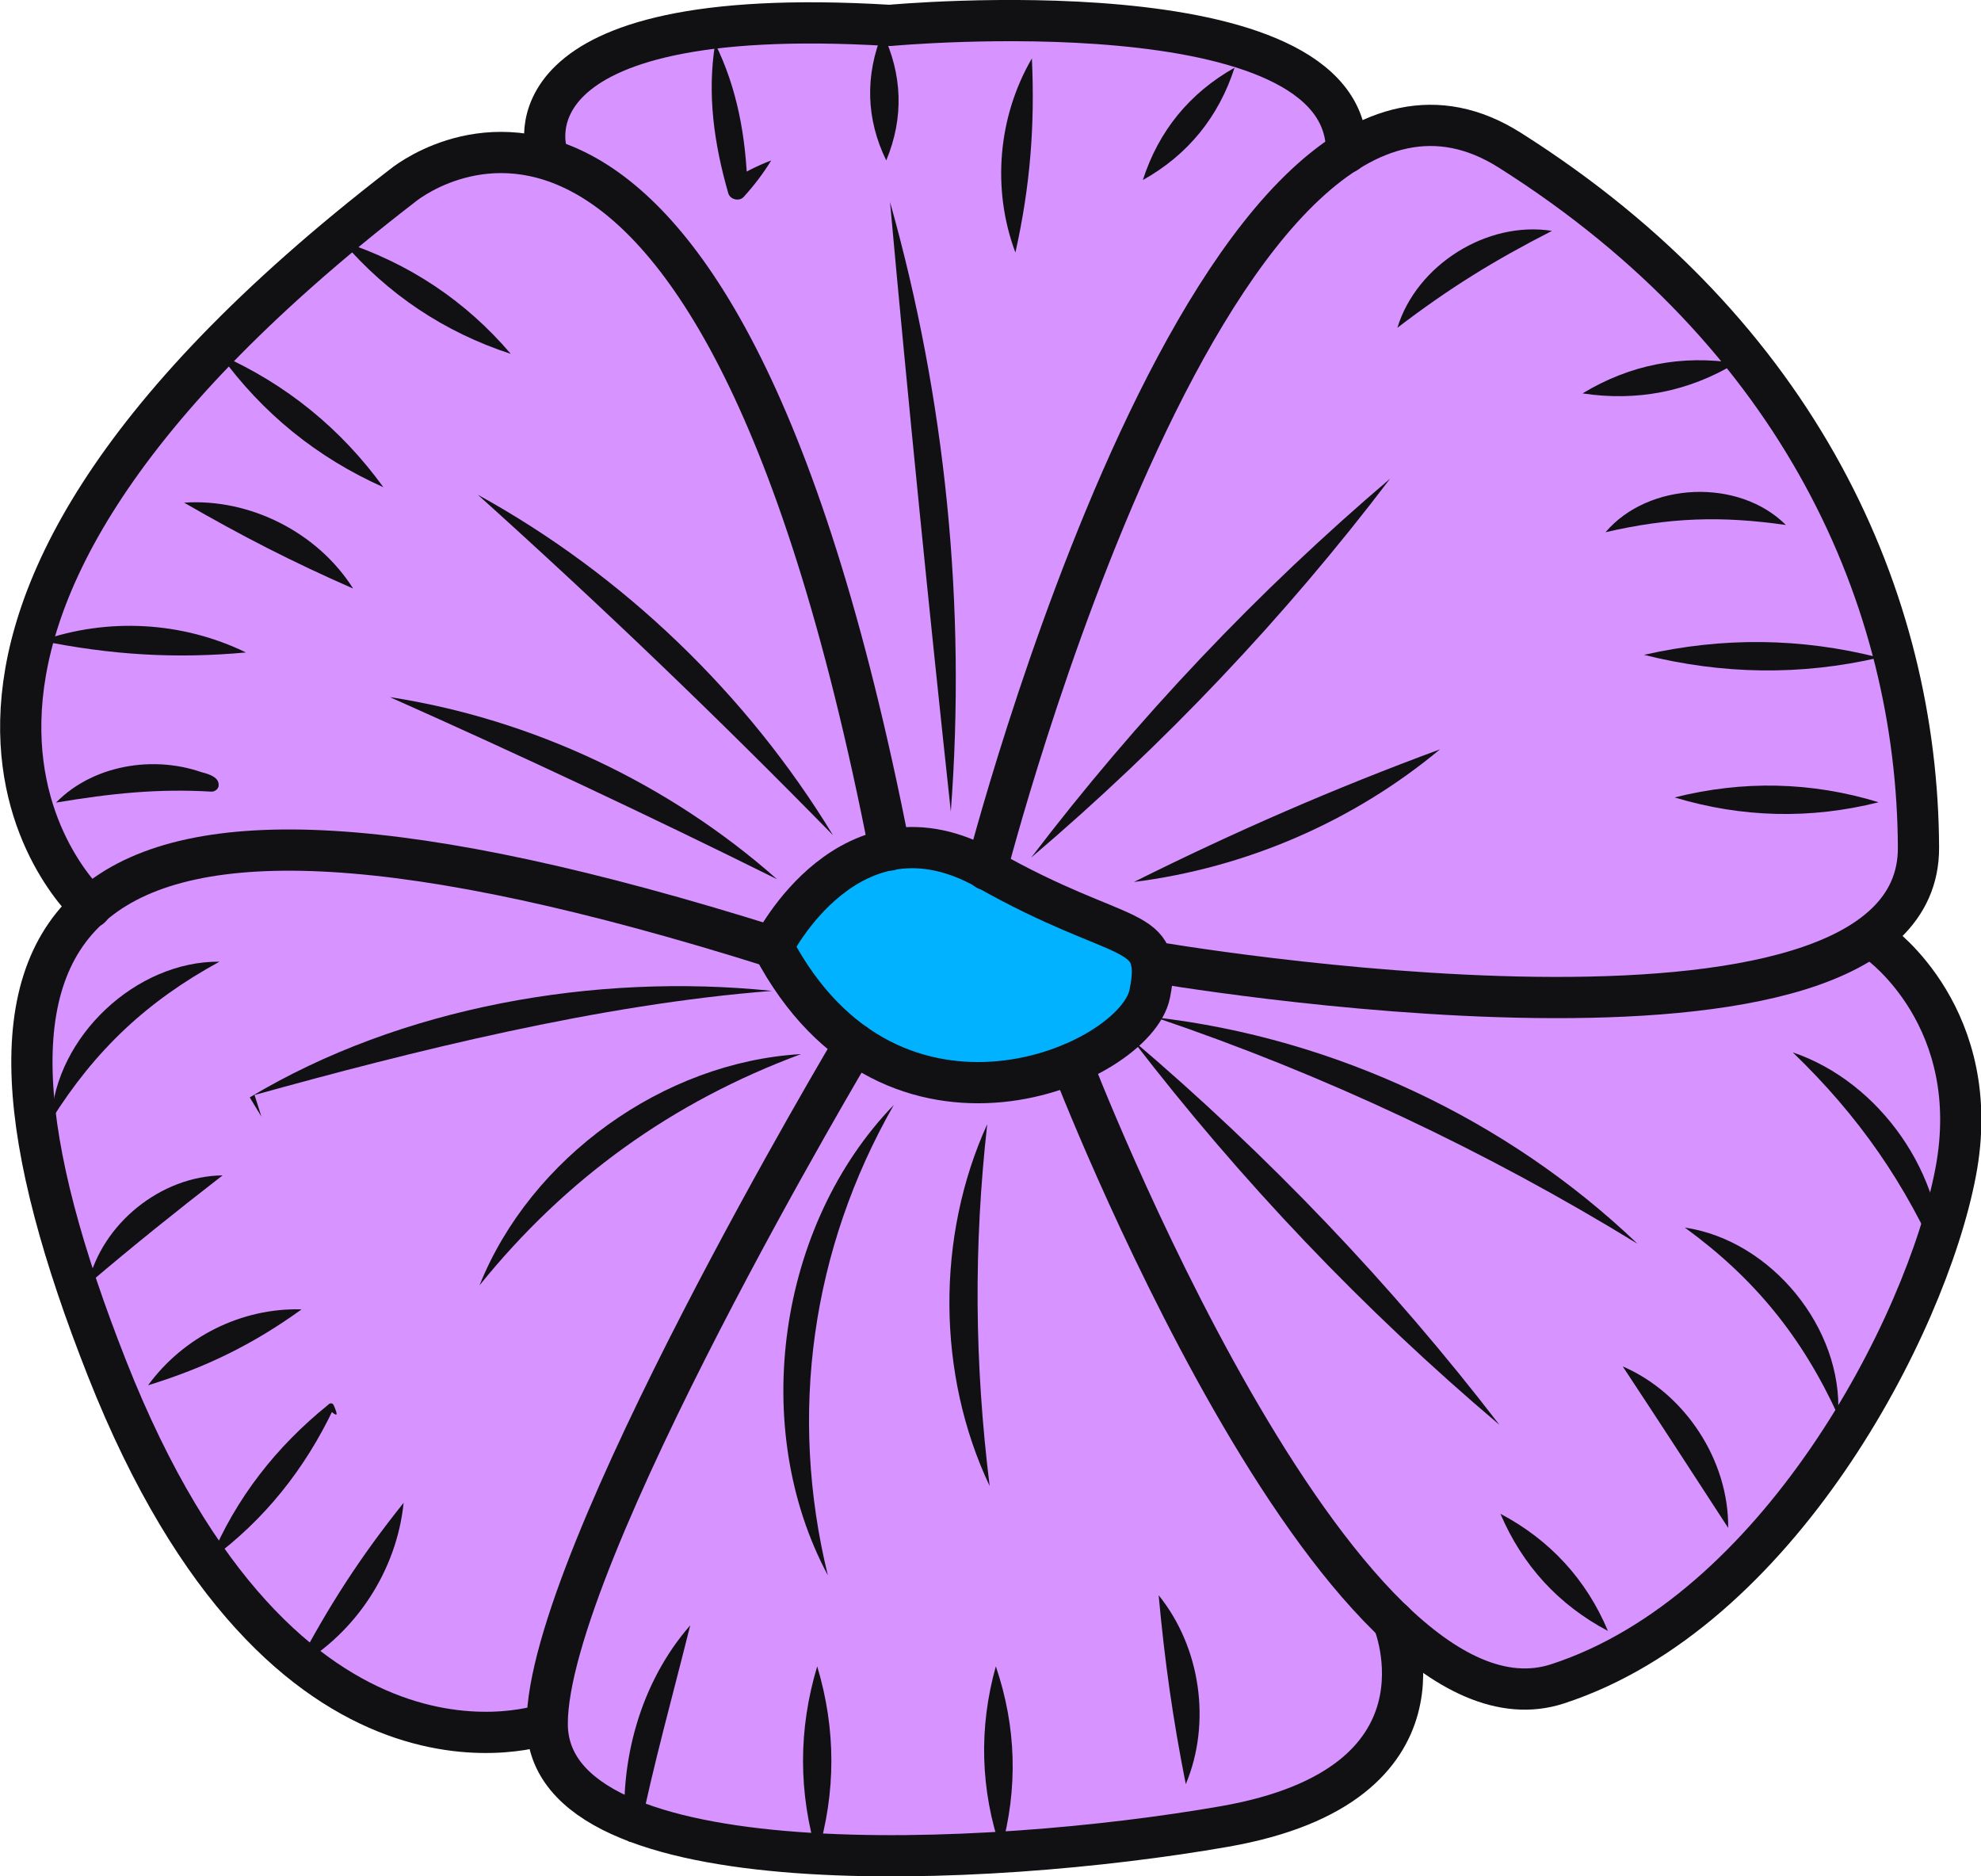<?xml version="1.0" encoding="UTF-8"?>
<svg id="_오른쪽_위" data-name="오른쪽_위" xmlns="http://www.w3.org/2000/svg" version="1.1" viewBox="0 0 57.67 54.61">
  <defs>
    <style>
      .cls-1 {
        fill: #d793ff;
      }

      .cls-1, .cls-2 {
        stroke-width: 0px;
      }

      .cls-3 {
        fill: none;
      }

      .cls-3, .cls-4 {
        stroke: #111114;
        stroke-linecap: round;
        stroke-linejoin: round;
        stroke-width: 1.2px;
      }

      .cls-2 {
        fill: #111114;
      }

      .cls-4 {
        fill: #00b2ff;
      }
    </style>
  </defs>
  <path class="cls-1" d="M54.02,27.45c1.14-.61,1.84-1.5,1.83-2.77-.03-7.2-3.42-14.94-11.9-20.3-1.73-1.09-3.38-.86-4.92.19l-.39-.12h.56c.09-4.95-13.3-3.7-13.3-3.7-6.09-.37-8.53.7-9.47,1.78h0c-.83.95-.5,1.92-.5,1.92h.01l-.05.19c-2.41-.69-4.17.78-4.17.78C-5.81,18.91,2.64,26.41,2.64,26.41c-2.59,2.33-2.05,7.01.49,13.43,5.19,13.15,12.8,10.33,12.8,10.33,0,4.8,12.8,4.2,19.72,2.99,6.92-1.21,4.91-5.97,4.91-5.97h0c1.58,1.51,3.22,2.32,4.78,1.82,6.4-2.08,10.73-10.38,11.59-14.88.86-4.5-2.91-6.68-2.91-6.68Z"/>
  <g>
    <g>
      <path class="cls-4" d="M22.5,27.55s2.25-4.5,6.23-2.25,5.16,1.56,4.74,3.63-7.51,5.19-10.97-1.38Z"/>
      <path class="cls-3" d="M28.72,25.31S35.47-.99,43.95,4.37s11.87,13.1,11.9,20.3-22.33,3.32-22.33,3.32"/>
      <path class="cls-3" d="M54.7,27.45s3.09,2.19,2.23,6.68c-.86,4.5-5.19,12.8-11.59,14.88s-14.14-18.05-14.14-18.05"/>
      <path class="cls-3" d="M40.56,47.19s2.01,4.76-4.91,5.97-19.72,1.81-19.72-2.99,8.95-19.79,8.95-19.79"/>
      <path class="cls-3" d="M15.92,50.17s-7.61,2.81-12.8-10.33c-5.19-13.15-2.08-19.03,19.37-12.28"/>
      <path class="cls-3" d="M2.64,26.41S-5.81,18.91,11.71,5.41c0,0,8.94-7.53,14.19,19.33"/>
      <path class="cls-3" d="M15.92,4.44S14.43.05,25.9.74c0,0,13.39-1.25,13.3,3.7"/>
    </g>
    <g>
      <path class="cls-2" d="M27.68,23.62c-.62-5.73-1.25-12-1.77-17.74,1.62,5.74,2.22,11.78,1.77,17.74h0Z"/>
      <path class="cls-2" d="M30.02,24.96c3.08-4.04,6.58-7.74,10.45-11.03-3.07,4.04-6.58,7.74-10.45,11.03h0Z"/>
      <path class="cls-2" d="M24.25,24.31c-3.38-3.45-6.75-6.68-10.34-9.91,4.22,2.32,7.84,5.8,10.34,9.91h0Z"/>
      <path class="cls-2" d="M22.48,28.84c-5.05.39-10.52,1.77-15.07,3.03,0,0,.2.63.2.63l-.34-.56c4.4-2.64,10.05-3.63,15.2-3.1h0Z"/>
      <path class="cls-2" d="M26.02,32.16c-2.4,4.2-3.07,8.99-1.92,13.69-2.3-4.29-1.46-10.2,1.92-13.69h0Z"/>
      <path class="cls-2" d="M32.97,30.27c3.94,3.35,7.53,7.1,10.68,11.2-3.95-3.34-7.53-7.1-10.68-11.2h0Z"/>
      <path class="cls-2" d="M33.01,25.67c2.95-1.47,5.82-2.72,8.91-3.86-2.52,2.1-5.65,3.45-8.91,3.86h0Z"/>
      <path class="cls-2" d="M22.62,25.59c-3.77-1.87-7.43-3.59-11.27-5.3,4.15.64,8.13,2.52,11.27,5.3h0Z"/>
      <path class="cls-2" d="M23.32,30.68c-3.75,1.39-6.85,3.62-9.36,6.73,1.49-3.72,5.36-6.5,9.36-6.73h0Z"/>
      <path class="cls-2" d="M28.74,32.72c-.4,3.58-.37,6.95.07,10.53-1.54-3.25-1.56-7.26-.07-10.53h0Z"/>
      <path class="cls-2" d="M33.63,29.61c5.21.6,10.26,2.97,14.04,6.59-4.44-2.72-9.11-4.92-14.04-6.59h0Z"/>
      <path class="cls-2" d="M40.68,9.54c.56-1.83,2.61-3.12,4.5-2.82-1.7.87-2.98,1.66-4.5,2.82h0Z"/>
      <path class="cls-2" d="M46.07,11.45c1.37-.83,2.88-1.13,4.46-.88-1.37.83-2.88,1.12-4.46.88h0Z"/>
      <path class="cls-2" d="M46.74,15.49c1.25-1.47,3.88-1.58,5.25-.21-1.89-.27-3.38-.22-5.25.21h0Z"/>
      <path class="cls-2" d="M47.86,19.06c2.28-.52,4.57-.5,6.84.08-2.28.53-4.57.49-6.84-.08h0Z"/>
      <path class="cls-2" d="M48.75,23.21c1.99-.5,3.98-.46,5.94.14-1.99.5-3.98.45-5.94-.14h0Z"/>
      <path class="cls-2" d="M52.19,30.63c2.54.86,4.44,3.58,4.35,6.27-1.07-2.46-2.42-4.41-4.35-6.27h0Z"/>
      <path class="cls-2" d="M49.05,35.73c2.51.37,4.61,2.93,4.46,5.47-1.05-2.29-2.43-3.99-4.46-5.47h0Z"/>
      <path class="cls-2" d="M47.24,39.77c1.81.78,3.09,2.73,3.07,4.7-1.08-1.66-1.98-3.05-3.07-4.7h0Z"/>
      <path class="cls-2" d="M43.68,44.06c1.44.76,2.5,1.91,3.13,3.41-1.44-.76-2.49-1.91-3.13-3.41h0Z"/>
      <path class="cls-2" d="M33.73,46.43c1.22,1.51,1.54,3.71.79,5.5-.38-1.92-.61-3.55-.79-5.5h0Z"/>
      <path class="cls-2" d="M28.99,48.5c.6,1.76.65,3.56.15,5.35-.6-1.76-.65-3.56-.15-5.35h0Z"/>
      <path class="cls-2" d="M23.79,48.5c.55,1.83.55,3.67,0,5.5-.55-1.83-.55-3.67,0-5.5h0Z"/>
      <path class="cls-2" d="M20.09,47.32c-.52,2.09-1.06,4-1.49,6.1,0,0-.23-.21-.23-.21.32.02.63,0,.96.04-.29.14-.59.23-.89.35-.1.04-.22-.03-.23-.14-.2-2.18.43-4.49,1.88-6.15h0Z"/>
      <path class="cls-2" d="M1.49,32.6c.13-2.43,2.47-4.63,4.9-4.61-2.11,1.15-3.62,2.57-4.9,4.61h0Z"/>
      <path class="cls-2" d="M2.56,37.38c.4-1.76,2.12-3.15,3.92-3.17-1.43,1.11-2.54,2-3.92,3.17h0Z"/>
      <path class="cls-2" d="M4.31,40.32c1.03-1.41,2.72-2.26,4.47-2.21-1.43,1.03-2.79,1.69-4.47,2.21h0Z"/>
      <path class="cls-2" d="M6.12,45.4c.75-1.8,1.92-3.29,3.43-4.51.04-.05.12-.07.16,0,.15.34.12.37-.16.11,0,0,.16,0,.16,0-.83,1.75-2.01,3.24-3.58,4.39h0Z"/>
      <path class="cls-2" d="M8.64,48.51c.92-1.76,1.86-3.21,3.11-4.77-.2,1.97-1.39,3.79-3.11,4.77h0Z"/>
      <path class="cls-2" d="M1.63,23.36c1.14-1.16,3.05-1.42,4.53-.77l-.18.42c-.22-.2-.43-.42-.62-.66.3.12,1.08.13,1,.55-.03.09-.13.15-.22.14-1.54-.09-2.9.05-4.51.32h0Z"/>
      <path class="cls-2" d="M1.2,18.65c1.94-.68,4.11-.56,5.96.34-2.06.19-3.93.07-5.96-.34h0Z"/>
      <path class="cls-2" d="M5.36,14.63c1.92-.13,3.89.87,4.92,2.5-1.78-.78-3.24-1.53-4.92-2.5h0Z"/>
      <path class="cls-2" d="M6.4,10.32c1.93.86,3.52,2.15,4.76,3.86-1.93-.86-3.52-2.15-4.76-3.86h0Z"/>
      <path class="cls-2" d="M9.97,7.03c1.93.63,3.58,1.72,4.9,3.27-1.93-.63-3.58-1.73-4.9-3.27h0Z"/>
      <path class="cls-2" d="M20.81,1.25c.66,1.33.9,2.74.95,4.19,0,0-.48-.18-.48-.18.36-.23.75-.43,1.17-.59-.23.38-.5.73-.79,1.05-.13.16-.41.09-.46-.1-.41-1.43-.62-2.87-.38-4.36h0Z"/>
      <path class="cls-2" d="M25.69.95c.58,1.21.63,2.47.11,3.72-.59-1.21-.62-2.47-.11-3.72h0Z"/>
      <path class="cls-2" d="M30.04,1.7c.09,1.97-.05,3.72-.48,5.65-.69-1.84-.51-3.95.48-5.65h0Z"/>
      <path class="cls-2" d="M35.94,1.97c-.46,1.43-1.36,2.54-2.67,3.27.46-1.43,1.36-2.53,2.67-3.27h0Z"/>
    </g>
  </g>
</svg>